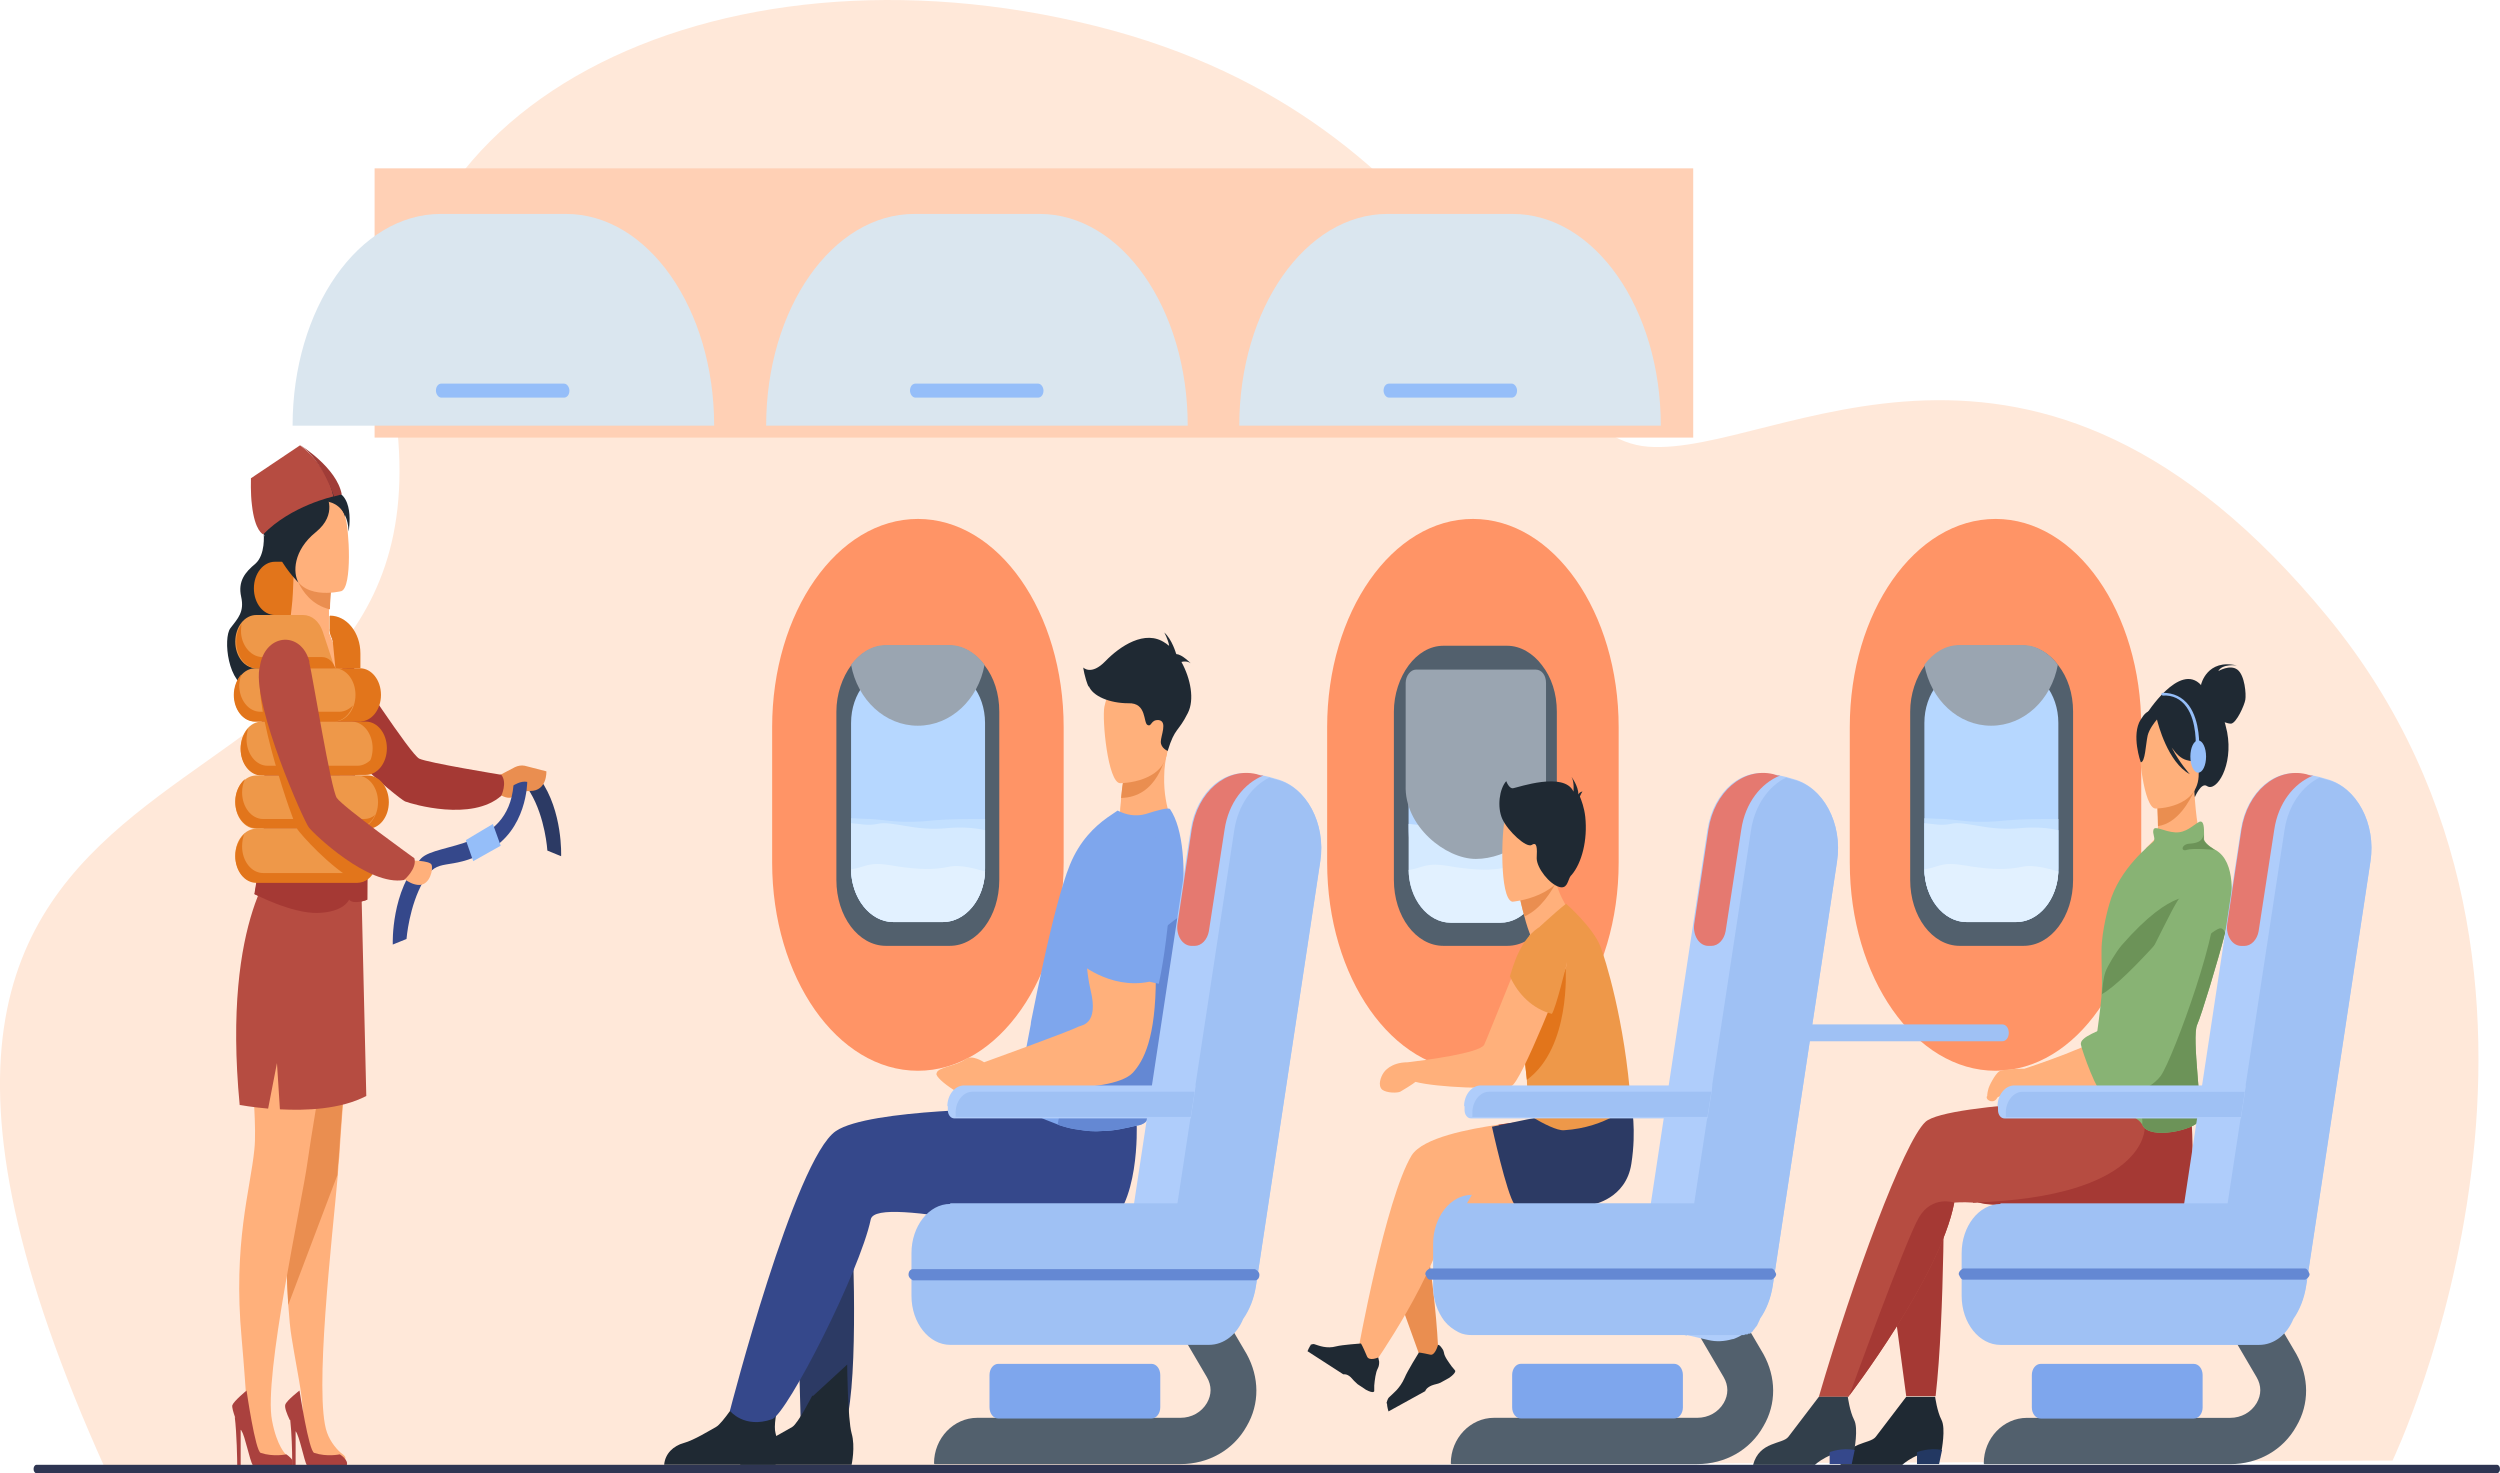 <svg width="56" height="33" viewBox="0 0 56 33" fill="none" xmlns="http://www.w3.org/2000/svg">
<rect x="0" y="0" width="56" height="33" fill="#808080" stroke="none"/>
<g clip-path="url(#clip0_1830_10208)">
<path d="M56 0H0V33H56V0Z" fill="white"/>
<path d="M53.593 32.717C53.593 32.717 58.77 21.895 52.142 13.822C45.513 5.749 39.808 10.226 36.917 10.006C34.026 9.786 33.092 2.718 24.539 0.582C15.987 -1.554 8.007 2.372 8.875 9.393C10.161 19.885 -5.877 14.686 2.367 32.921L53.582 32.717H53.593Z" fill="#FFE8D9"/>
<path d="M29.728 19.32C29.728 21.897 31.19 23.985 32.993 23.985C34.796 23.985 36.258 21.897 36.258 19.32V16.289C36.258 13.713 34.796 11.624 32.993 11.624C31.19 11.624 29.728 13.713 29.728 16.289V19.32Z" fill="#FF9466"/>
<path d="M17.296 19.32C17.296 21.897 18.758 23.985 20.561 23.985C22.364 23.985 23.826 21.897 23.826 19.32V16.289C23.826 13.713 22.364 11.624 20.561 11.624C18.758 11.624 17.296 13.713 17.296 16.289V19.32Z" fill="#FF9466"/>
<path d="M41.435 19.32C41.435 21.897 42.897 23.985 44.7 23.985C46.503 23.985 47.964 21.897 47.964 19.32V16.289C47.964 13.713 46.503 11.624 44.7 11.624C42.897 11.624 41.435 13.713 41.435 16.289V19.32Z" fill="#FF9466"/>
<path d="M42.788 15.941V19.711C42.788 20.527 43.282 21.187 43.898 21.187H45.327C45.943 21.187 46.437 20.527 46.437 19.711V15.941C46.437 15.533 46.316 15.172 46.107 14.905C45.91 14.638 45.624 14.465 45.327 14.465H43.898C43.59 14.465 43.315 14.638 43.117 14.905C42.919 15.172 42.788 15.549 42.788 15.941Z" fill="#52606D"/>
<path d="M43.106 16.193V19.444C43.106 20.104 43.535 20.638 44.051 20.638H45.162C45.678 20.638 46.107 20.104 46.107 19.444V16.193C46.107 15.533 45.678 14.999 45.162 14.999H44.051C43.535 14.999 43.106 15.533 43.106 16.193Z" fill="#B6D7FF"/>
<path d="M43.106 14.89C43.249 15.675 43.864 16.256 44.601 16.256C45.337 16.256 45.953 15.675 46.096 14.89C45.898 14.623 45.612 14.45 45.316 14.45H43.886C43.579 14.45 43.304 14.623 43.106 14.89Z" fill="#9AA5B1"/>
<path d="M43.106 18.314V19.46C43.106 20.12 43.535 20.654 44.051 20.654H45.162C45.678 20.654 46.107 20.12 46.107 19.46V18.345C45.711 18.345 45.282 18.345 44.964 18.376C44.227 18.455 43.985 18.376 43.546 18.345C43.381 18.345 43.238 18.329 43.106 18.329V18.314Z" fill="#C3E0FF"/>
<path d="M43.106 18.439V19.46C43.106 20.12 43.535 20.654 44.051 20.654H45.162C45.667 20.654 46.085 20.151 46.107 19.523C46.107 19.508 46.107 19.492 46.107 19.46V18.596C45.898 18.549 45.612 18.518 45.272 18.549C44.524 18.628 44.018 18.377 43.7 18.455C43.48 18.502 43.315 18.455 43.106 18.439Z" fill="#D5EAFF"/>
<path d="M43.106 19.444C43.106 20.104 43.535 20.653 44.051 20.653H45.162C45.667 20.653 46.085 20.151 46.107 19.522C45.898 19.459 45.557 19.365 45.316 19.412C44.953 19.491 44.623 19.475 44.172 19.412C43.721 19.334 43.612 19.334 43.359 19.412C43.271 19.444 43.183 19.459 43.106 19.475V19.444Z" fill="#E2F1FF"/>
<path d="M31.223 15.941V19.711C31.223 20.527 31.718 21.187 32.333 21.187H33.762C34.378 21.187 34.873 20.527 34.873 19.711V15.941C34.873 15.533 34.752 15.172 34.543 14.905C34.345 14.638 34.059 14.465 33.762 14.465H32.333C32.026 14.465 31.751 14.638 31.553 14.905C31.355 15.172 31.223 15.549 31.223 15.941Z" fill="#52606D"/>
<path d="M33.047 20.654H33.058C33.884 20.654 34.553 19.698 34.553 18.518V17.152C34.553 15.972 33.884 15.016 33.058 15.016H33.047C32.222 15.016 31.552 15.972 31.552 17.152V18.518C31.552 19.698 32.222 20.654 33.047 20.654Z" fill="#B6D7FF"/>
<path d="M31.553 18.455V19.476C31.553 20.136 31.981 20.67 32.498 20.67H33.608C34.114 20.67 34.532 20.167 34.554 19.539C34.554 19.523 34.554 19.507 34.554 19.476V18.612C34.345 18.565 34.059 18.534 33.718 18.565C32.971 18.644 32.465 18.392 32.146 18.471C31.927 18.518 31.762 18.471 31.553 18.455Z" fill="#D5EAFF"/>
<path d="M31.553 19.459C31.553 20.118 31.981 20.668 32.498 20.668H33.608C34.114 20.668 34.532 20.165 34.554 19.537C34.345 19.474 34.004 19.38 33.762 19.427C33.4 19.506 33.07 19.49 32.619 19.427C32.168 19.349 32.058 19.349 31.806 19.427C31.718 19.459 31.63 19.474 31.553 19.49V19.459Z" fill="#E2F1FF"/>
<path d="M31.487 17.606V15.297C31.487 15.14 31.597 14.999 31.718 14.999H34.4C34.532 14.999 34.631 15.125 34.631 15.297V17.795C34.631 18.721 33.74 19.24 33.059 19.24C32.377 19.24 31.454 18.502 31.487 17.591V17.606Z" fill="#9AA5B1"/>
<path d="M18.735 15.941V19.711C18.735 20.527 19.23 21.187 19.845 21.187H21.274C21.89 21.187 22.384 20.527 22.384 19.711V15.941C22.384 15.533 22.264 15.172 22.055 14.905C21.857 14.638 21.571 14.465 21.274 14.465H19.845C19.537 14.465 19.262 14.638 19.065 14.905C18.867 15.172 18.735 15.549 18.735 15.941Z" fill="#52606D"/>
<path d="M19.064 16.193V19.444C19.064 20.104 19.493 20.638 20.01 20.638H21.12C21.637 20.638 22.065 20.104 22.065 19.444V16.193C22.065 15.533 21.637 14.999 21.12 14.999H20.01C19.493 14.999 19.064 15.533 19.064 16.193Z" fill="#B6D7FF"/>
<path d="M19.064 14.89C19.207 15.675 19.823 16.256 20.559 16.256C21.296 16.256 21.912 15.675 22.054 14.89C21.857 14.623 21.571 14.45 21.274 14.45H19.845C19.537 14.45 19.262 14.623 19.064 14.89Z" fill="#9AA5B1"/>
<path d="M19.064 18.314V19.46C19.064 20.12 19.493 20.654 20.01 20.654H21.12C21.637 20.654 22.065 20.12 22.065 19.46V18.345C21.67 18.345 21.241 18.345 20.922 18.376C20.186 18.455 19.944 18.376 19.504 18.345C19.339 18.345 19.196 18.329 19.064 18.329V18.314Z" fill="#C3E0FF"/>
<path d="M19.064 18.439V19.46C19.064 20.12 19.493 20.654 20.01 20.654H21.12C21.626 20.654 22.043 20.151 22.065 19.523C22.065 19.508 22.065 19.492 22.065 19.46V18.596C21.857 18.549 21.571 18.518 21.23 18.549C20.483 18.628 19.977 18.377 19.658 18.455C19.438 18.502 19.273 18.455 19.064 18.439Z" fill="#D5EAFF"/>
<path d="M19.064 19.444C19.064 20.104 19.493 20.653 20.01 20.653H21.12C21.626 20.653 22.043 20.151 22.065 19.522C21.857 19.459 21.516 19.365 21.274 19.412C20.911 19.491 20.581 19.475 20.131 19.412C19.68 19.334 19.57 19.334 19.317 19.412C19.229 19.444 19.141 19.459 19.064 19.475V19.444Z" fill="#E2F1FF"/>
<path d="M19.076 27.203C19.076 27.203 19.241 30.344 18.999 31.664C18.999 31.664 18.274 31.852 17.933 31.742L17.845 28.538L19.087 27.203H19.076Z" fill="#2C3A64"/>
<path d="M16.548 31.318C16.548 31.318 16.185 31.884 16.042 31.962C15.899 32.041 15.547 32.26 15.317 32.323C15.086 32.386 14.899 32.559 14.877 32.81H17.372C17.372 32.81 17.46 32.402 17.372 32.103C17.284 31.789 17.614 30.815 17.614 30.815L16.548 31.318Z" fill="#1F2933"/>
<path d="M18.197 31.258C18.197 31.258 17.878 31.886 17.746 31.964C17.603 32.043 17.252 32.263 17.021 32.325C16.79 32.388 16.603 32.561 16.581 32.812H19.076C19.076 32.812 19.164 32.404 19.076 32.106C18.988 31.791 18.977 30.566 18.977 30.566L18.208 31.273L18.197 31.258Z" fill="#1F2933"/>
<path d="M24.638 18.643C25.21 19.083 26.353 18.612 26.353 18.612C26.353 18.612 26.056 18.141 26.078 17.387C26.078 17.198 26.111 16.994 26.155 16.79L25.694 17.057L25.188 17.34C25.188 17.34 25.144 17.544 25.111 17.89C25.111 17.984 25.089 18.078 25.089 18.188C24.781 18.282 24.638 18.643 24.638 18.643Z" fill="#FFB07B"/>
<path d="M25.112 17.874C25.925 17.858 26.101 16.979 26.156 16.774L25.694 17.041L25.189 17.324C25.189 17.324 25.145 17.528 25.112 17.874Z" fill="#EA8E50"/>
<path d="M25.09 17.544C25.09 17.544 26.156 17.544 26.156 16.727C26.156 15.894 26.288 15.329 25.607 15.282C24.925 15.235 24.793 15.565 24.738 15.832C24.683 16.114 24.815 17.528 25.09 17.544Z" fill="#FFB07B"/>
<path d="M24.386 15.392C24.287 15.156 24.265 14.952 24.265 14.952C24.265 14.952 24.441 15.141 24.76 14.811C25.079 14.481 25.65 14.088 26.101 14.403C26.134 14.418 26.156 14.45 26.189 14.465C26.167 14.324 26.079 14.167 26.079 14.167C26.255 14.324 26.343 14.638 26.343 14.638C26.343 14.638 26.343 14.638 26.354 14.654C26.475 14.654 26.672 14.858 26.672 14.858C26.607 14.811 26.53 14.811 26.464 14.827C26.672 15.204 26.76 15.675 26.607 15.973C26.387 16.413 26.321 16.287 26.156 16.821C26.156 16.821 26.002 16.759 26.002 16.617C26.002 16.476 26.156 16.162 25.958 16.13C25.771 16.115 25.804 16.287 25.705 16.24C25.606 16.193 25.694 15.738 25.276 15.753C24.859 15.753 24.474 15.596 24.386 15.361V15.392Z" fill="#1F2933"/>
<path d="M25.473 25.209L22.802 24.832C22.802 24.832 19.471 24.832 18.724 25.335C17.801 25.963 16.35 31.602 16.35 31.602C16.35 31.602 16.668 32.01 17.295 31.79C17.636 31.664 19.263 28.476 19.505 27.314C19.636 26.717 23.89 27.942 24.715 27.518C25.539 27.078 25.462 25.193 25.462 25.193L25.473 25.209Z" fill="#35488B"/>
<path d="M22.759 24.785C22.759 24.785 22.792 24.817 22.814 24.832C22.968 24.879 23.319 25.052 23.704 25.193C23.847 25.241 24.001 25.288 24.155 25.303C24.342 25.335 24.518 25.351 24.694 25.335C24.946 25.335 25.21 25.272 25.485 25.209C25.551 25.209 25.694 25.146 25.705 25.068C25.716 24.974 25.738 24.848 25.76 24.691C25.826 24.141 25.947 23.183 26.2 22.115C26.232 21.958 26.265 21.817 26.298 21.66C26.298 21.612 26.32 21.565 26.32 21.518C26.386 21.173 26.43 20.843 26.463 20.513C26.573 19.461 26.507 18.565 26.21 18.126C26.177 18.078 25.903 18.157 25.661 18.235C25.43 18.298 25.221 18.251 25.034 18.157L24.803 18.314C24.518 18.518 24.188 18.832 23.968 19.366C23.781 19.822 23.561 20.686 23.363 21.597C23.275 22.005 23.188 22.413 23.111 22.806C23.111 22.806 23.089 22.9 23.089 22.947C22.891 23.953 22.759 24.769 22.77 24.785H22.759Z" fill="#7EA6ED"/>
<path d="M23.693 25.194C23.836 25.241 23.99 25.288 24.144 25.304C24.33 25.335 24.506 25.351 24.682 25.335C24.935 25.335 25.199 25.273 25.474 25.21C25.54 25.21 25.683 25.147 25.694 25.069C25.704 24.974 25.738 24.849 25.77 24.692C25.902 24.032 25.99 23.262 26.166 22.163C26.188 22.006 26.243 21.817 26.276 21.66C26.276 21.613 26.298 21.566 26.298 21.519C26.364 21.173 26.408 20.843 26.441 20.514C25.715 21.016 24.198 22.383 23.693 25.178V25.194Z" fill="#6488D3"/>
<path d="M20.989 24.015C21.044 23.905 21.461 23.858 21.615 23.732C21.769 23.606 22.044 23.795 22.044 23.795C22.044 23.795 23.957 23.104 24.166 22.994C24.232 22.962 24.616 22.947 24.429 22.177C24.221 21.313 24.363 19.9 24.396 19.711C24.451 19.35 25.738 18.533 26.155 19.256C26.155 19.256 25.935 20.434 25.891 21.879C25.891 23.261 25.617 23.763 25.375 24.03C24.88 24.549 22.418 24.345 22.418 24.345C22.22 24.439 22.011 24.486 21.923 24.564C21.736 24.737 20.923 24.156 20.978 24.046L20.989 24.015Z" fill="#FFB07B"/>
<path d="M24.133 21.534C24.133 21.534 24.847 22.178 25.748 21.99L25.957 22.037C26.221 20.812 26.276 19.1 26.276 19.1C25.979 18.236 24.198 19.1 24.099 19.445C24.045 19.634 24.078 20.608 24.133 21.534Z" fill="#7EA6ED"/>
<path d="M20.933 32.796H26.441C27.067 32.796 27.628 32.482 27.925 31.948C28.221 31.445 28.21 30.848 27.925 30.33L26.726 28.288L25.836 28.806L27.034 30.848C27.144 31.037 27.144 31.241 27.034 31.429C26.913 31.634 26.693 31.759 26.441 31.759H21.89C21.362 31.759 20.922 32.215 20.922 32.78L20.933 32.796Z" fill="#52606D"/>
<path d="M26.21 29.905L26.683 30.015C26.869 30.062 27.056 30.046 27.221 29.999C27.265 29.999 27.309 29.968 27.353 29.952C27.738 29.764 28.046 29.34 28.134 28.79L29.573 19.288C29.705 18.439 29.255 17.623 28.595 17.45L28.43 17.403L28.221 17.356H28.122C27.452 17.167 26.803 17.733 26.672 18.581L25.232 28.083C25.1 28.931 25.55 29.748 26.21 29.921V29.905Z" fill="#AFCDFB"/>
<path d="M26.672 21.188H26.76C26.914 21.188 27.046 21.047 27.079 20.858L27.431 18.581C27.519 17.984 27.87 17.544 28.299 17.372H28.244L28.145 17.34C27.475 17.183 26.826 17.733 26.694 18.581L26.375 20.701C26.342 20.953 26.485 21.188 26.694 21.188H26.672Z" fill="#E57970"/>
<path d="M21.285 26.953H26.375L27.65 18.581C27.738 18.032 28.046 17.607 28.431 17.419L28.595 17.466C29.266 17.623 29.706 18.456 29.574 19.304L28.134 28.806C28.09 29.089 27.991 29.34 27.848 29.544C27.705 29.89 27.419 30.125 27.078 30.125H21.285C20.813 30.125 20.417 29.639 20.417 29.026V28.068C20.417 27.471 20.802 26.968 21.285 26.968V26.953Z" fill="#9FC1F4"/>
<path d="M21.231 24.769V24.863C21.231 24.973 21.297 25.052 21.374 25.052H26.672L26.76 24.486L26.782 24.314H21.593C21.396 24.314 21.22 24.518 21.22 24.785L21.231 24.769Z" fill="#AFCDFB"/>
<path d="M21.406 24.926V25.02H26.672L26.76 24.455H21.78C21.582 24.455 21.406 24.659 21.406 24.926Z" fill="#9FC1F4"/>
<path d="M20.45 28.429H28.112C28.112 28.429 28.211 28.476 28.211 28.554C28.211 28.633 28.167 28.68 28.112 28.68H20.45C20.45 28.68 20.351 28.633 20.351 28.554C20.351 28.476 20.395 28.429 20.45 28.429Z" fill="#6488D3"/>
<path d="M31.761 26.591C31.761 26.591 32.19 28.947 32.223 30.455L31.849 30.502L31.068 28.334L31.761 26.591Z" fill="#EA8E50"/>
<path d="M30.442 30.283L30.761 30.581C30.761 30.581 32.212 28.524 32.432 27.173C32.486 26.859 34.322 27.142 34.905 26.812C35.026 26.749 35.136 26.655 35.202 26.529C35.63 25.838 35.345 25.116 35.345 25.116C35.345 25.116 34.432 25.053 33.553 25.194C32.926 25.288 31.871 25.477 31.618 25.885C31.035 26.859 30.42 30.267 30.42 30.267L30.442 30.283Z" fill="#FFB07B"/>
<path d="M29.332 30.141C29.332 30.141 29.398 30.094 29.442 30.11C29.541 30.141 29.717 30.219 29.937 30.157C30.058 30.125 30.486 30.094 30.486 30.094C30.486 30.094 30.519 30.141 30.618 30.377C30.662 30.502 30.871 30.408 30.871 30.408C30.871 30.408 30.882 30.439 30.893 30.502C30.893 30.549 30.893 30.596 30.86 30.659C30.816 30.738 30.794 30.91 30.783 31.036C30.783 31.115 30.783 31.162 30.783 31.162C30.783 31.162 30.772 31.225 30.596 31.13L30.409 31.005C30.354 30.958 30.31 30.91 30.255 30.848C30.168 30.769 30.102 30.785 30.09 30.785L29.288 30.267C29.288 30.267 29.332 30.157 29.376 30.11L29.332 30.141Z" fill="#1F2933"/>
<path d="M31.058 31.428C31.058 31.428 31.08 31.333 31.113 31.302C31.189 31.224 31.354 31.113 31.464 30.862C31.519 30.721 31.783 30.297 31.783 30.297C31.783 30.297 31.827 30.297 32.036 30.344C32.146 30.375 32.212 30.124 32.212 30.124C32.212 30.124 32.245 30.124 32.278 30.171C32.3 30.203 32.333 30.234 32.344 30.297C32.355 30.391 32.454 30.517 32.52 30.611C32.564 30.658 32.597 30.705 32.597 30.705C32.597 30.705 32.619 30.752 32.465 30.862L32.267 30.972C32.201 31.004 32.146 31.004 32.069 31.035C31.959 31.082 31.926 31.145 31.926 31.161L31.102 31.616C31.102 31.616 31.069 31.506 31.069 31.443L31.058 31.428Z" fill="#1F2933"/>
<path d="M33.971 19.742C33.971 19.742 34.036 20.134 34.146 20.527C34.19 20.7 34.245 20.873 34.311 21.014L35.344 20.669C35.344 20.669 34.96 20.213 34.861 19.773C34.861 19.742 34.861 19.726 34.85 19.695C34.85 19.616 34.839 19.538 34.85 19.475L34.696 19.443L34.333 19.6L33.959 19.758L33.971 19.742Z" fill="#FFB07B"/>
<path d="M33.971 19.742C33.971 19.742 34.037 20.135 34.147 20.527C34.52 20.37 34.773 19.931 34.861 19.758C34.861 19.726 34.861 19.711 34.85 19.679L34.608 19.616L34.344 19.569L33.971 19.726V19.742Z" fill="#EA8E50"/>
<path d="M33.883 20.198C33.883 20.198 35.048 20.104 35.147 19.208C35.246 18.313 35.422 18.078 34.708 17.889C33.993 17.701 33.817 18.015 33.718 18.313C33.63 18.596 33.586 20.119 33.872 20.198H33.883Z" fill="#FFB07B"/>
<path d="M35.444 17.732C35.444 17.732 35.389 17.732 35.356 17.795C35.356 17.607 35.202 17.402 35.202 17.402C35.268 17.512 35.246 17.732 35.246 17.732C35.037 17.277 34.004 17.638 33.905 17.654C33.806 17.685 33.74 17.497 33.74 17.497C33.586 17.669 33.531 18.078 33.652 18.345C33.773 18.612 34.191 19.004 34.312 18.926C34.433 18.847 34.433 19.004 34.422 19.224C34.422 19.444 34.708 19.805 34.928 19.868C35.092 19.915 35.114 19.758 35.158 19.664C35.169 19.648 35.18 19.617 35.202 19.601C35.433 19.334 35.565 18.816 35.51 18.298C35.488 18.093 35.422 17.921 35.389 17.842C35.4 17.811 35.433 17.748 35.455 17.716L35.444 17.732Z" fill="#1F2933"/>
<path d="M33.575 25.21C33.575 25.21 33.575 25.822 33.861 26.074C34.048 26.231 34.487 26.623 34.916 26.812C35.037 26.749 35.147 26.655 35.213 26.529C35.642 25.838 35.356 25.116 35.356 25.116C35.356 25.116 34.443 25.053 33.564 25.194L33.575 25.21Z" fill="#AA3E39"/>
<path d="M36.531 24.752C36.531 24.752 35.157 25.365 34.41 25.035C34.41 25.035 34.157 25.082 33.42 25.239C33.42 25.239 33.75 26.747 33.926 26.982C34.003 27.092 35.421 26.967 35.674 26.982C35.674 26.982 36.421 26.857 36.542 26.071C36.663 25.302 36.542 24.736 36.542 24.736L36.531 24.752Z" fill="#2C3A64"/>
<path d="M33.883 21.878L33.993 22.286V22.349L34.202 24.186L34.224 24.799C34.224 24.893 34.279 24.988 34.344 25.035C34.553 25.16 34.883 25.333 35.037 25.317C36.004 25.255 36.532 24.736 36.532 24.736C36.4 22.867 35.949 21.453 35.85 21.202C35.675 20.762 35.081 20.244 35.081 20.244C34.85 20.417 34.3 20.935 34.3 20.935C34.3 21.265 33.883 21.846 33.883 21.846V21.878Z" fill="#EE9849"/>
<path d="M34.004 22.351L34.202 24.189C35.191 23.466 35.07 21.691 35.07 21.691C35.07 21.691 34.103 22.053 34.07 22.116C34.07 22.116 34.037 22.21 34.004 22.351Z" fill="#E2751B"/>
<path d="M31.003 24.015C31.003 24.015 31.146 23.795 31.531 23.795C31.938 23.747 33.147 23.59 33.246 23.402C33.312 23.276 34.29 20.763 34.378 20.748C34.664 20.7 35.158 21.344 35.081 21.659C35.081 21.659 34.07 24.282 33.85 24.329C33.487 24.407 32.19 24.36 31.707 24.234C31.652 24.282 31.421 24.423 31.366 24.454C31.3 24.486 31.058 24.486 30.959 24.407C30.86 24.313 30.926 24.125 30.992 24.03L31.003 24.015Z" fill="#FFB07B"/>
<path d="M33.827 21.878C34.003 22.271 34.333 22.601 34.762 22.711C34.85 22.585 35.081 21.643 35.081 21.643C35.157 21.329 35.322 20.323 34.542 20.732C34.058 20.983 33.882 21.674 33.816 21.894L33.827 21.878Z" fill="#EE9849"/>
<path d="M32.509 32.796H38.016C38.643 32.796 39.203 32.482 39.5 31.948C39.797 31.445 39.786 30.848 39.5 30.33L38.302 28.288L37.412 28.806L38.61 30.848C38.72 31.037 38.72 31.241 38.61 31.429C38.489 31.634 38.269 31.759 38.016 31.759H33.465C32.938 31.759 32.498 32.215 32.498 32.78L32.509 32.796Z" fill="#52606D"/>
<path d="M37.786 29.905L38.259 30.015C38.446 30.062 38.632 30.046 38.797 29.999C38.841 29.999 38.885 29.968 38.929 29.952C39.314 29.764 39.622 29.34 39.71 28.79L41.15 19.288C41.282 18.439 40.831 17.623 40.171 17.45L40.007 17.403L39.798 17.356H39.699C39.028 17.167 38.38 17.733 38.248 18.581L36.808 28.083C36.676 28.931 37.126 29.748 37.786 29.921V29.905Z" fill="#AFCDFB"/>
<path d="M38.247 21.188H38.335C38.489 21.188 38.621 21.047 38.654 20.858L39.005 18.581C39.093 17.984 39.445 17.544 39.874 17.372H39.819L39.72 17.34C39.049 17.183 38.401 17.733 38.269 18.581L37.95 20.701C37.917 20.953 38.06 21.188 38.269 21.188H38.247Z" fill="#E57970"/>
<path d="M32.861 26.953H37.95L39.225 18.581C39.313 18.032 39.621 17.607 40.006 17.419L40.171 17.466C40.841 17.623 41.281 18.456 41.149 19.304L39.709 28.806C39.665 29.089 39.566 29.34 39.423 29.544C39.423 29.544 39.423 29.56 39.412 29.576C39.401 29.607 39.379 29.639 39.368 29.67C39.357 29.701 39.335 29.717 39.313 29.748C39.313 29.748 39.302 29.764 39.291 29.78C39.28 29.78 39.269 29.811 39.258 29.827C39.258 29.827 39.247 29.827 39.236 29.843C39.236 29.843 39.214 29.858 39.203 29.874C39.203 29.874 39.203 29.874 39.192 29.874C39.192 29.874 39.192 29.874 39.181 29.874C39.181 29.874 39.181 29.874 39.17 29.874C39.17 29.874 39.148 29.874 39.148 29.89C39.148 29.89 39.148 29.89 39.137 29.89C39.137 29.89 39.126 29.89 39.115 29.89C39.115 29.89 39.115 29.89 39.104 29.89C39.104 29.89 39.082 29.89 39.071 29.906C39.071 29.906 39.071 29.906 39.06 29.906C39.06 29.906 39.049 29.906 39.038 29.906C39.038 29.906 39.038 29.906 39.027 29.906H39.005C39.005 29.906 38.983 29.906 38.972 29.906C38.972 29.906 38.972 29.906 38.961 29.906H38.939C38.928 29.906 38.917 29.906 38.906 29.906C38.906 29.906 38.884 29.906 38.873 29.906C38.862 29.906 38.852 29.906 38.84 29.906C38.84 29.906 38.819 29.906 38.807 29.906C38.797 29.906 38.785 29.906 38.764 29.906H32.971C32.871 29.906 32.762 29.89 32.674 29.843C32.553 29.78 32.443 29.701 32.355 29.591C32.201 29.387 32.102 29.12 32.102 28.822V27.864C32.102 27.267 32.487 26.764 32.971 26.764L32.861 26.953Z" fill="#9FC1F4"/>
<path d="M32.806 24.769V24.863C32.806 24.973 32.872 25.052 32.949 25.052H38.247L38.335 24.486L38.357 24.314H33.169C32.971 24.314 32.795 24.518 32.795 24.785L32.806 24.769Z" fill="#AFCDFB"/>
<path d="M32.981 24.926V25.02H38.246L38.334 24.455H33.355C33.157 24.455 32.981 24.659 32.981 24.926Z" fill="#9FC1F4"/>
<path d="M32.025 28.665H39.687C39.687 28.665 39.786 28.618 39.786 28.54C39.786 28.54 39.742 28.414 39.687 28.414H32.025C32.025 28.414 31.926 28.461 31.926 28.54C31.926 28.54 31.97 28.665 32.025 28.665Z" fill="#6488D3"/>
<path d="M34.069 30.549H37.499C37.609 30.549 37.697 30.659 37.697 30.8V31.523C37.697 31.664 37.609 31.774 37.499 31.774H34.069C33.959 31.774 33.872 31.664 33.872 31.523V30.8C33.872 30.659 33.959 30.549 34.069 30.549Z" fill="#7EA6ED"/>
<path d="M49.305 15.331C49.305 15.331 49.437 14.75 50.108 14.907C50.108 14.907 49.778 14.86 49.69 15.033C49.69 15.033 49.954 14.875 50.119 15.001C50.284 15.127 50.317 15.551 50.295 15.676C50.273 15.802 50.097 16.195 49.976 16.21C49.932 16.21 49.877 16.195 49.833 16.179C49.855 16.242 49.866 16.32 49.888 16.399C50.031 17.153 49.646 17.75 49.437 17.608C49.305 17.514 49.163 17.86 49.163 17.86L48.074 16.006C48.074 16.006 48.822 14.813 49.305 15.347V15.331Z" fill="#1F2933"/>
<path d="M42.699 31.289C42.699 31.289 42.149 32.012 42.017 32.184C41.885 32.357 41.368 32.279 41.226 32.813H42.611C42.611 32.813 42.951 32.483 43.49 32.498C43.49 32.498 43.589 31.996 43.49 31.807C43.391 31.619 43.347 31.289 43.347 31.289H42.688H42.699Z" fill="#1F2933"/>
<path d="M43.502 32.481L43.436 32.795H42.941V32.528C42.941 32.528 43.216 32.419 43.502 32.481Z" fill="#233862"/>
<path d="M43.545 26.17C43.545 26.17 43.567 29.453 43.358 31.274H42.699L42.237 27.819L43.545 26.17Z" fill="#A53934"/>
<path d="M40.742 31.289H41.402C41.435 31.242 43.457 28.603 43.776 26.938C43.776 26.938 43.963 26.922 44.194 26.938C44.26 26.938 44.326 26.938 44.403 26.954C44.711 27.001 48.723 27.189 48.932 26.922C49.141 26.655 49.053 25.132 49.053 25.132L48.657 24.865L48.239 24.582C48.239 24.582 43.611 24.676 43.128 25.132C42.644 25.587 41.512 28.65 40.742 31.289Z" fill="#B64C41"/>
<path d="M40.742 31.289C40.742 31.289 40.192 32.012 40.06 32.184C39.929 32.357 39.412 32.279 39.269 32.813H40.654C40.654 32.813 40.995 32.483 41.533 32.498C41.533 32.498 41.632 31.996 41.533 31.807C41.435 31.619 41.391 31.289 41.391 31.289H40.731H40.742Z" fill="#323F4B"/>
<path d="M41.545 32.481L41.479 32.795H40.984V32.528C40.984 32.528 41.259 32.419 41.545 32.481Z" fill="#35488B"/>
<path d="M44.194 26.922C44.26 26.922 44.403 26.954 44.48 26.97C44.787 27.017 48.767 27.221 48.976 26.97C49.184 26.718 49.096 25.179 49.096 25.179L48.701 24.912L48.041 25.273C48.041 25.273 48.085 26.813 44.194 26.938V26.922Z" fill="#A53934"/>
<path d="M48.075 19.021C48.493 19.021 48.954 18.974 49.339 18.912C49.262 18.755 49.185 18.315 49.152 17.702H49.009L48.317 17.749C48.317 17.749 48.317 17.749 48.317 17.781C48.317 17.906 48.339 18.283 48.339 18.503C48.339 18.582 48.306 18.77 48.295 18.77C48.218 18.849 48.141 18.927 48.064 19.006L48.075 19.021Z" fill="#FFB07B"/>
<path d="M48.349 18.503C48.767 18.44 49.042 17.969 49.163 17.686H49.009L48.316 17.781C48.316 17.906 48.338 18.283 48.338 18.503H48.349Z" fill="#EA8E50"/>
<path d="M48.283 18.112C48.283 18.112 49.262 18.112 49.251 17.326C49.24 16.557 49.35 16.039 48.723 16.007C48.097 15.976 47.976 16.274 47.932 16.541C47.888 16.808 48.02 18.096 48.283 18.112Z" fill="#FFB07B"/>
<path d="M47.964 16.101C48.107 15.865 48.228 15.913 48.294 15.975C48.822 15.583 49.184 16.133 49.184 16.133C49.261 16.682 49.58 16.996 49.58 16.996C49.58 16.996 49.404 17.138 48.986 17.028C48.855 16.996 48.745 16.886 48.646 16.745C48.822 17.09 49.052 17.342 49.052 17.342C48.558 17.075 48.338 16.211 48.316 16.117C48.261 16.18 48.14 16.337 48.107 16.478C48.063 16.682 48.052 17.075 47.953 17.075C47.953 17.075 47.733 16.462 47.953 16.117L47.964 16.101Z" fill="#1F2933"/>
<path d="M46.546 24.724C47.019 24.802 47.833 24.881 47.997 25.211C48.162 25.54 49.173 25.305 49.261 25.101C49.349 24.896 49.086 23.232 49.218 22.949C49.316 22.729 49.668 21.567 49.844 20.891C49.899 20.671 49.943 20.499 49.954 20.436C49.987 20.184 50.108 19.305 49.624 19.038C49.624 19.038 49.393 18.912 49.371 18.802C49.371 18.771 49.371 18.74 49.371 18.692C49.371 18.551 49.371 18.363 49.261 18.41C49.119 18.488 48.965 18.661 48.723 18.645C48.481 18.63 48.272 18.488 48.239 18.582C48.206 18.677 48.294 18.787 48.239 18.849C48.184 18.912 47.47 19.446 47.25 20.247C47.25 20.247 47.074 20.828 47.074 21.3C47.074 21.331 47.074 21.378 47.074 21.41C47.074 21.692 47.096 22.006 47.074 22.273C47.074 22.273 47.074 22.305 47.074 22.321C47.041 22.651 46.997 22.98 46.964 23.216C46.92 23.451 46.887 23.624 46.843 23.671C46.656 23.907 46.085 24.63 46.557 24.708L46.546 24.724Z" fill="#88B374"/>
<path d="M44.513 24.552C44.513 24.552 44.513 24.489 44.535 24.41C44.546 24.332 44.689 24.065 44.777 24.002C44.865 23.939 45.348 23.939 45.348 23.939C45.348 23.939 47.129 23.358 47.371 23.044C47.679 22.636 48.316 21.143 48.811 20.327C49.042 19.934 49.251 19.698 49.361 19.808C49.361 19.808 49.657 20.012 49.515 20.829C49.515 20.876 49.493 20.924 49.482 20.971C49.273 21.897 48.141 23.955 47.558 24.206C46.975 24.457 45.348 24.332 45.348 24.332C45.348 24.332 45.184 24.332 45.117 24.442C45.052 24.552 44.766 24.52 44.733 24.599C44.667 24.724 44.491 24.662 44.502 24.567L44.513 24.552Z" fill="#FFB07B"/>
<path d="M47.997 25.211C48.162 25.541 49.173 25.306 49.261 25.101C49.349 24.897 49.086 23.232 49.217 22.95C49.316 22.73 49.668 21.567 49.844 20.892C49.811 20.814 49.767 20.782 49.712 20.798C49.305 20.939 47.371 23.044 46.953 23.217C46.909 23.452 46.876 23.625 46.832 23.672C46.832 23.672 48.052 24.285 47.986 25.196L47.997 25.211Z" fill="#6C9358"/>
<path d="M47.074 22.273C47.668 21.959 49.163 20.137 49.185 20.106C49.163 20.106 48.69 19.839 47.525 21.174C47.393 21.331 47.206 21.645 47.162 21.771C47.107 21.928 47.096 22.132 47.085 22.258L47.074 22.273Z" fill="#6C9358"/>
<path d="M49.24 19.713C49.24 19.713 48.965 19.855 48.745 20.232C48.525 20.593 47.503 22.776 47.294 22.933C47.074 23.09 46.569 23.216 46.613 23.404C46.657 23.593 46.964 24.456 47.14 24.567C47.327 24.676 48.118 24.488 48.404 24.095C48.679 23.703 49.822 20.577 49.592 20.059C49.372 19.54 49.229 19.713 49.229 19.713H49.24Z" fill="#88B374"/>
<path d="M48.976 19.038C49.13 18.991 49.613 19.038 49.613 19.038C49.613 19.038 49.383 18.912 49.361 18.802C49.361 18.771 49.361 18.739 49.361 18.692C49.339 18.818 49.262 18.881 49.064 18.897C48.866 18.897 48.833 19.085 48.987 19.038H48.976Z" fill="#6C9358"/>
<path d="M41.402 31.29C41.435 31.242 43.458 28.604 43.776 26.939C43.776 26.939 43.282 26.766 42.985 27.269C42.688 27.771 41.413 31.29 41.413 31.29H41.402Z" fill="#A53934"/>
<path d="M44.447 32.797H49.954C50.581 32.797 51.142 32.483 51.438 31.949C51.735 31.446 51.724 30.849 51.438 30.331L50.24 28.289L49.35 28.807L50.548 30.849C50.658 31.038 50.658 31.242 50.548 31.43C50.427 31.634 50.207 31.76 49.954 31.76H45.403C44.876 31.76 44.436 32.216 44.436 32.781L44.447 32.797Z" fill="#52606D"/>
<path d="M49.734 29.906L50.206 30.016C50.393 30.063 50.58 30.047 50.745 30C50.789 30 50.833 29.969 50.877 29.953C51.262 29.765 51.569 29.341 51.657 28.791L53.097 19.288C53.229 18.44 52.779 17.624 52.119 17.451L51.954 17.404L51.745 17.357H51.646C50.976 17.168 50.327 17.734 50.195 18.582L48.755 28.084C48.623 28.932 49.074 29.749 49.734 29.922V29.906Z" fill="#AFCDFB"/>
<path d="M50.186 21.189H50.274C50.428 21.189 50.56 21.048 50.593 20.86L50.944 18.582C51.032 17.985 51.384 17.545 51.813 17.373H51.758L51.659 17.341C50.988 17.184 50.34 17.734 50.208 18.582L49.889 20.702C49.856 20.954 49.999 21.189 50.208 21.189H50.186Z" fill="#E57970"/>
<path d="M44.81 26.954H49.899L51.175 18.582C51.262 18.032 51.57 17.608 51.955 17.42L52.12 17.467C52.79 17.624 53.23 18.456 53.098 19.305L51.658 28.807C51.614 29.09 51.515 29.341 51.372 29.545C51.23 29.891 50.944 30.126 50.603 30.126H44.81C44.337 30.126 43.941 29.64 43.941 29.027V28.069C43.941 27.472 44.326 26.969 44.81 26.969V26.954Z" fill="#9FC1F4"/>
<path d="M44.755 24.77V24.864C44.755 24.974 44.821 25.053 44.898 25.053H50.196L50.284 24.487L50.306 24.314H45.118C44.92 24.314 44.744 24.519 44.744 24.786L44.755 24.77Z" fill="#AFCDFB"/>
<path d="M44.93 24.927V25.021H50.196L50.283 24.456H45.304C45.106 24.456 44.93 24.66 44.93 24.927Z" fill="#9FC1F4"/>
<path d="M43.974 28.665H51.636C51.636 28.665 51.735 28.618 51.735 28.54C51.735 28.54 51.691 28.414 51.636 28.414H43.974C43.974 28.414 43.875 28.461 43.875 28.54C43.875 28.54 43.919 28.665 43.974 28.665Z" fill="#6488D3"/>
<path d="M40.138 22.947H44.854C44.931 22.947 44.997 23.026 44.997 23.136C44.997 23.246 44.931 23.324 44.854 23.324H40.138C40.061 23.324 39.995 23.246 39.995 23.136C39.995 23.026 40.061 22.947 40.138 22.947Z" fill="#9FC1F4"/>
<path d="M45.711 30.551H49.141C49.251 30.551 49.339 30.661 49.339 30.802V31.525C49.339 31.666 49.251 31.776 49.141 31.776H45.711C45.601 31.776 45.513 31.666 45.513 31.525V30.802C45.513 30.661 45.601 30.551 45.711 30.551Z" fill="#7EA6ED"/>
<path d="M22.362 30.55H25.792C25.902 30.55 25.99 30.66 25.99 30.801V31.524C25.99 31.665 25.902 31.775 25.792 31.775H22.362C22.253 31.775 22.165 31.665 22.165 31.524V30.801C22.165 30.66 22.253 30.55 22.362 30.55Z" fill="#7EA6ED"/>
<path d="M37.928 3.771H8.391V9.802H37.928V3.771Z" fill="#FFD0B5"/>
<path d="M37.191 9.535L27.76 9.535C27.76 6.912 29.244 4.792 31.079 4.792H33.882C35.718 4.792 37.202 6.912 37.202 9.535H37.191Z" fill="#DAE6EF"/>
<path d="M31.113 8.907H33.861C33.927 8.907 33.982 8.844 33.982 8.75C33.982 8.671 33.927 8.593 33.861 8.593H31.113C31.047 8.593 30.992 8.656 30.992 8.75C30.992 8.828 31.047 8.907 31.113 8.907Z" fill="#95BEF9"/>
<path d="M26.594 9.535L17.162 9.535C17.162 6.912 18.646 4.792 20.482 4.792H23.285C25.121 4.792 26.605 6.912 26.605 9.535H26.594Z" fill="#DAE6EF"/>
<path d="M20.505 8.907H23.253C23.319 8.907 23.374 8.844 23.374 8.75C23.374 8.671 23.319 8.593 23.253 8.593H20.505C20.439 8.593 20.384 8.656 20.384 8.75C20.384 8.828 20.439 8.907 20.505 8.907Z" fill="#95BEF9"/>
<path d="M15.986 9.535L6.554 9.535C6.554 6.912 8.038 4.792 9.874 4.792H12.677C14.513 4.792 15.997 6.912 15.997 9.535H15.986Z" fill="#DAE6EF"/>
<path d="M9.886 8.907H12.634C12.7 8.907 12.755 8.844 12.755 8.75C12.755 8.671 12.7 8.593 12.634 8.593H9.886C9.82 8.593 9.765 8.656 9.765 8.75C9.765 8.828 9.82 8.907 9.886 8.907Z" fill="#95BEF9"/>
<path d="M49.24 17.308C49.337 17.308 49.416 17.147 49.416 16.947C49.416 16.748 49.337 16.586 49.24 16.586C49.143 16.586 49.064 16.748 49.064 16.947C49.064 17.147 49.143 17.308 49.24 17.308Z" fill="#95BEF9"/>
<path d="M49.217 16.775C49.195 16.775 49.184 16.759 49.184 16.728C49.184 16.728 49.217 16.163 48.975 15.833C48.854 15.66 48.667 15.566 48.447 15.581C48.437 15.581 48.415 15.566 48.415 15.55C48.415 15.534 48.425 15.519 48.447 15.519C48.689 15.519 48.887 15.613 49.03 15.801C49.294 16.163 49.261 16.728 49.261 16.759C49.261 16.775 49.25 16.791 49.228 16.791L49.217 16.775Z" fill="#95BEF9"/>
<path d="M12.097 17.451C12.613 18.174 12.569 19.179 12.569 19.179L12.261 19.053C12.261 19.053 12.217 18.315 11.877 17.75C11.778 17.577 11.69 17.498 11.591 17.451H12.097Z" fill="#2C3A64"/>
<path d="M11.205 17.357L11.535 17.184C11.601 17.153 11.678 17.137 11.755 17.153L12.239 17.278C12.239 17.278 12.261 17.718 11.876 17.718C11.491 17.718 11.546 17.985 11.216 17.812C10.887 17.64 11.216 17.341 11.216 17.341L11.205 17.357Z" fill="#EA8E50"/>
<path d="M7.139 14.183C7.139 14.183 6.567 14.622 6.776 15.455C6.985 16.287 8.908 17.874 9.073 17.952C9.238 18.015 10.568 18.408 11.228 17.826C11.228 17.826 11.371 17.528 11.228 17.355C11.228 17.355 9.59 17.088 9.392 16.994C9.194 16.9 7.908 14.905 7.721 14.669C7.534 14.434 7.15 14.183 7.15 14.183H7.139Z" fill="#A53934"/>
<path d="M5.984 18.565H8.237C8.501 18.565 8.71 18.298 8.71 17.968C8.71 17.638 8.501 17.371 8.237 17.371H5.984C5.72 17.371 5.511 17.638 5.511 17.968C5.511 18.298 5.72 18.565 5.984 18.565Z" fill="#E2751B"/>
<path d="M5.907 11.969C5.907 11.969 5.951 12.424 5.72 12.628C5.49 12.817 5.325 13.021 5.402 13.367C5.479 13.712 5.325 13.854 5.16 14.073C4.995 14.293 5.094 15.346 5.621 15.44C6.149 15.534 6.864 13.555 6.798 13.068C6.732 12.566 5.896 11.985 5.896 11.985L5.907 11.969Z" fill="#1F2933"/>
<path d="M6.16 13.777H7.05C7.314 13.777 7.281 13.525 7.281 13.196H7.523C7.523 12.85 7.314 12.583 7.05 12.583H6.16C5.896 12.583 5.687 12.85 5.687 13.18C5.687 13.51 5.896 13.777 6.16 13.777Z" fill="#E2751B"/>
<path d="M6.501 13.995L6.963 15.362L7.853 15.299C7.853 15.299 7.38 14.246 7.369 14.152C7.369 14.074 7.369 13.854 7.369 13.665C7.369 13.492 7.391 13.335 7.391 13.288C7.391 13.257 7.391 13.226 7.391 13.21C7.391 13.194 7.391 13.178 7.391 13.178L6.6 12.864H6.578C6.567 13.178 6.556 13.43 6.534 13.602C6.512 13.807 6.501 13.932 6.479 14.011L6.501 13.995Z" fill="#FFB07B"/>
<path d="M7.732 11.576C7.732 11.576 7.644 9.927 5.951 10.555C5.567 10.696 5.622 12.157 6.545 12.722L7.732 11.576Z" fill="#1F2933"/>
<path d="M5.533 21.314C5.643 22.32 6.413 24.911 6.391 25.806C6.369 26.513 6.391 28.147 6.457 29.23C6.479 29.529 6.501 29.78 6.534 29.969C6.599 30.377 6.687 30.833 6.731 31.115C6.83 31.775 6.775 32.152 6.863 32.498C6.951 32.874 7.996 32.812 7.677 32.576C7.567 32.498 7.402 32.309 7.325 32.089C7.028 31.257 7.446 27.691 7.567 26.325C7.578 26.152 7.589 26.011 7.6 25.916C7.644 25.068 8.105 19.414 8.105 19.414C6.984 18.629 5.434 20.294 5.544 21.299L5.533 21.314Z" fill="#FFB07B"/>
<path d="M5.533 21.314C5.643 22.32 6.413 24.911 6.391 25.806C6.369 26.513 6.391 28.147 6.457 29.23L7.556 26.325C7.567 26.152 7.578 26.011 7.589 25.916C7.633 25.068 8.106 19.398 8.106 19.398C6.984 18.613 5.423 20.293 5.533 21.283V21.314Z" fill="#EA8E50"/>
<path d="M7.963 19.619C7.963 19.619 6.996 25.21 6.886 26.043C6.776 26.875 5.896 30.834 6.094 31.823C6.204 32.404 6.402 32.577 6.402 32.577C6.446 32.687 5.687 32.891 5.621 32.483C5.545 31.964 5.523 31.226 5.413 29.985C5.215 27.849 5.611 26.64 5.698 25.745C5.797 24.849 5.38 22.022 5.611 21.048C6.006 19.352 6.908 18.661 7.952 19.588L7.963 19.619Z" fill="#FFB07B"/>
<path d="M5.39 24.754C5.39 24.754 5.643 24.801 6.006 24.833L6.204 23.812L6.27 24.849C6.863 24.88 7.633 24.849 8.205 24.55L8.084 19.43C8.084 19.43 7.259 19.712 6.259 19.226C6.259 19.226 4.962 20.498 5.369 24.754H5.39Z" fill="#B64C41"/>
<path d="M5.259 31.744C5.303 32.09 5.314 32.718 5.314 32.828H5.391V32.027C5.391 32.027 5.413 32.043 5.413 32.058C5.49 32.168 5.589 32.702 5.665 32.828H6.556C6.556 32.828 6.556 32.749 6.556 32.718C6.512 32.64 6.413 32.577 6.413 32.577C6.413 32.577 6.127 32.64 5.841 32.545C5.72 32.514 5.523 31.148 5.523 31.148C5.523 31.148 5.237 31.383 5.204 31.477C5.193 31.524 5.226 31.634 5.27 31.76L5.259 31.744Z" fill="#AA413E"/>
<path d="M6.501 31.807C6.534 32.09 6.545 32.514 6.545 32.718C6.545 32.765 6.545 32.812 6.545 32.828H6.622V32.058C6.709 32.168 6.808 32.702 6.874 32.828H7.765C7.82 32.702 7.611 32.577 7.611 32.577C7.611 32.577 7.325 32.64 7.039 32.545C6.918 32.514 6.709 31.148 6.709 31.148C6.709 31.148 6.424 31.367 6.391 31.462C6.369 31.524 6.424 31.666 6.49 31.807H6.501Z" fill="#AA413E"/>
<path d="M6.687 13.053C6.775 13.241 6.984 13.555 7.391 13.65C7.391 13.477 7.413 13.32 7.413 13.273C7.413 13.241 7.413 13.21 7.413 13.194C7.413 13.178 7.413 13.163 7.413 13.163L6.687 13.053Z" fill="#EA8E50"/>
<path d="M7.644 13.242C7.644 13.242 6.655 13.493 6.545 12.708C6.435 11.922 6.226 11.436 6.853 11.247C7.479 11.059 7.644 11.326 7.732 11.577C7.82 11.828 7.897 13.163 7.644 13.242Z" fill="#FFB07B"/>
<path d="M7.38 11.247C7.38 11.247 7.787 11.309 7.809 11.906C7.809 11.906 7.985 10.964 7.347 10.98C6.699 10.995 7.38 11.247 7.38 11.247Z" fill="#1F2933"/>
<path d="M7.303 11.074C7.303 11.074 7.578 11.513 7.072 11.922C6.567 12.33 6.556 12.833 6.688 13.053C6.688 13.053 5.72 12.11 6.193 11.356C6.666 10.618 7.303 11.074 7.303 11.074Z" fill="#1F2933"/>
<path d="M5.698 20.028C5.698 20.028 6.534 20.468 7.116 20.452C7.71 20.436 7.82 20.154 7.82 20.154C7.919 20.279 8.227 20.154 8.227 20.154C8.227 20.154 8.227 19.573 8.238 18.991C8.238 18.881 8.238 18.771 8.238 18.662C8.238 18.379 8.238 18.128 8.238 17.955C8.238 17.86 7.952 17.421 7.952 17.374C7.919 17.091 8.205 16.274 8.051 15.677C7.996 15.442 7.468 14.327 7.413 14.232C7.589 14.688 7.732 15.175 7.732 15.175C7.457 15.096 6.534 13.871 6.534 13.871L5.929 14.798L5.819 14.97C5.819 14.97 5.94 17.484 5.962 17.939C5.984 18.41 5.709 20.012 5.709 20.012L5.698 20.028Z" fill="#B64C41"/>
<path d="M5.698 20.026C5.698 20.026 6.534 20.466 7.116 20.45C7.71 20.434 7.82 20.152 7.82 20.152C7.919 20.277 8.227 20.152 8.227 20.152C8.227 20.152 8.227 19.571 8.238 18.989C7.919 18.77 7.501 18.581 7.303 18.424C7.083 18.251 6.314 15.989 5.918 14.812L5.808 14.984C5.808 14.984 5.929 17.497 5.951 17.953C5.973 18.424 5.698 20.026 5.698 20.026Z" fill="#A53934"/>
<path d="M6.347 14.796C6.347 14.796 6.787 17.277 6.82 17.325C6.853 17.372 8.172 18.518 8.172 18.518L6.347 14.796Z" fill="#A53934"/>
<path d="M7.468 11.121C7.468 11.121 6.523 11.325 5.896 11.969C5.896 11.969 5.709 11.906 5.643 11.31C5.61 11.058 5.621 10.713 5.621 10.713L6.721 9.975C6.721 9.975 7.314 10.383 7.468 11.121Z" fill="#B64C41"/>
<path d="M6.731 9.975C6.731 9.975 7.545 10.477 7.655 11.074L7.479 11.121C7.479 11.121 7.248 10.352 6.731 9.975Z" fill="#A03C37"/>
<path d="M6.182 17.358H8.194C8.458 17.358 8.666 17.091 8.666 16.761C8.666 16.431 8.458 16.164 8.194 16.164H6.182C5.918 16.164 5.709 16.431 5.709 16.761C5.709 17.091 5.918 17.358 6.182 17.358Z" fill="#E2751B"/>
<path d="M5.863 17.358H7.874C8.138 17.358 8.347 17.091 8.347 16.761C8.347 16.431 8.138 16.164 7.874 16.164H5.863C5.599 16.164 5.39 16.431 5.39 16.761C5.39 17.091 5.599 17.358 5.863 17.358Z" fill="#EE9849"/>
<path d="M5.555 16.32C5.555 16.32 5.522 16.462 5.522 16.556C5.522 16.886 5.731 17.153 5.995 17.153H8.006C8.127 17.153 8.237 17.09 8.314 17.011C8.248 17.231 8.072 17.373 7.874 17.373H5.863C5.599 17.373 5.39 17.106 5.39 16.776C5.39 16.603 5.456 16.43 5.555 16.32Z" fill="#E2751B"/>
<path d="M6.05 16.162H8.061C8.325 16.162 8.534 15.895 8.534 15.566C8.534 15.236 8.325 14.969 8.061 14.969H6.05C5.786 14.969 5.577 15.236 5.577 15.566C5.577 15.895 5.786 16.162 6.05 16.162Z" fill="#E2751B"/>
<path d="M5.742 19.758H7.996C8.259 19.758 8.468 19.491 8.468 19.161C8.468 18.831 8.259 18.564 7.996 18.564H5.742C5.478 18.564 5.27 18.831 5.27 19.161C5.27 19.491 5.478 19.758 5.742 19.758Z" fill="#EE9849"/>
<path d="M5.478 18.661C5.445 18.74 5.423 18.85 5.423 18.96C5.423 19.289 5.632 19.556 5.896 19.556H8.15C8.249 19.556 8.336 19.525 8.413 19.462C8.336 19.651 8.183 19.776 7.996 19.776H5.742C5.478 19.776 5.27 19.509 5.27 19.179C5.27 18.975 5.357 18.787 5.478 18.677V18.661Z" fill="#E2751B"/>
<path d="M5.742 18.565H7.996C8.259 18.565 8.468 18.298 8.468 17.968C8.468 17.638 8.259 17.371 7.996 17.371H5.742C5.478 17.371 5.27 17.638 5.27 17.968C5.27 18.298 5.478 18.565 5.742 18.565Z" fill="#EE9849"/>
<path d="M5.489 17.451C5.445 17.545 5.423 17.64 5.423 17.75C5.423 18.079 5.632 18.346 5.896 18.346H8.15C8.249 18.346 8.336 18.315 8.402 18.252C8.325 18.425 8.172 18.551 7.996 18.551H5.742C5.478 18.551 5.27 18.284 5.27 17.954C5.27 17.75 5.357 17.561 5.489 17.451Z" fill="#E2751B"/>
<path d="M5.721 16.162H7.491C7.754 16.162 7.963 15.895 7.963 15.566C7.963 15.236 7.754 14.969 7.491 14.969H5.721C5.457 14.969 5.248 15.236 5.248 15.566C5.248 15.895 5.457 16.162 5.721 16.162Z" fill="#EE9849"/>
<path d="M5.402 15.11C5.402 15.11 5.358 15.267 5.358 15.346C5.358 15.676 5.567 15.943 5.83 15.943H7.6C7.721 15.943 7.831 15.88 7.908 15.801C7.831 16.006 7.666 16.163 7.479 16.163H5.71C5.446 16.163 5.237 15.896 5.237 15.566C5.237 15.393 5.303 15.22 5.402 15.11Z" fill="#E2751B"/>
<path d="M5.753 14.97H7.501L7.226 14.138C7.149 13.918 6.984 13.776 6.787 13.776H5.742C5.478 13.776 5.27 14.043 5.27 14.373C5.27 14.703 5.478 14.97 5.742 14.97H5.753Z" fill="#EE9849"/>
<path d="M5.412 13.965C5.412 13.965 5.39 14.122 5.401 14.2C5.434 14.499 5.643 14.719 5.885 14.719H7.215C7.347 14.719 7.457 14.813 7.512 14.97H5.764C5.5 14.97 5.292 14.703 5.292 14.373C5.292 14.216 5.335 14.075 5.423 13.965H5.412Z" fill="#E2751B"/>
<path d="M7.392 13.79C7.765 13.79 8.073 14.167 8.073 14.638V14.968H7.513L7.458 14.403C7.458 14.403 7.447 14.308 7.425 14.277L7.403 14.23C7.403 14.23 7.37 14.136 7.381 14.088V13.806L7.392 13.79Z" fill="#E2751B"/>
<path d="M7.996 19.759C7.369 19.414 6.742 18.691 6.665 18.581C6.567 18.424 5.665 15.848 5.841 15.047C5.841 15.016 5.852 14.985 5.863 14.953C6.05 14.309 6.786 14.341 6.918 15.016C6.918 15.016 6.918 15.032 6.918 15.047C6.973 15.362 7.182 17.828 7.303 18.032C7.424 18.236 8.358 19.053 8.358 19.053C8.49 19.382 8.314 19.759 8.029 19.759H7.974H7.996Z" fill="#E2751B"/>
<path d="M8.798 21.143C8.798 21.143 8.754 19.949 9.435 19.226C9.798 18.865 11.37 19.054 11.502 17.593C11.502 17.593 11.667 17.483 11.81 17.514C11.81 17.514 11.81 18.598 10.919 19.069C10.029 19.541 9.82 19.164 9.49 19.729C9.161 20.294 9.106 21.033 9.106 21.033L8.798 21.158V21.143Z" fill="#35488B"/>
<path d="M9.183 19.273C9.183 19.273 9.622 19.273 9.666 19.368C9.71 19.462 9.633 19.823 9.391 19.823C9.139 19.823 8.886 19.541 8.886 19.541L9.183 19.258V19.273Z" fill="#FFB07B"/>
<path d="M6.929 14.812C6.742 14.136 5.973 14.184 5.83 14.875C5.83 14.906 5.819 14.938 5.808 14.985C5.676 15.848 6.797 18.377 6.918 18.534C7.039 18.691 8.259 19.854 9.051 19.712C9.051 19.712 9.348 19.461 9.282 19.225C9.282 19.225 7.688 18.079 7.545 17.875C7.413 17.686 7.006 15.158 6.929 14.843C6.929 14.843 6.929 14.828 6.929 14.812Z" fill="#B64C41"/>
<path d="M10.6 19.29L11.216 18.944L11.04 18.457L10.435 18.818L10.6 19.29Z" fill="#95BEF9"/>
<path d="M0.817 33L55.934 33C55.971 33 56 32.958 56 32.906C56 32.854 55.971 32.812 55.934 32.812L0.817 32.812C0.781 32.812 0.752 32.854 0.752 32.906C0.752 32.958 0.781 33 0.817 33Z" fill="#2E3552"/>
</g>
<defs>
<clipPath id="clip0_1830_10208">
<rect width="56" height="33" fill="white"/>
</clipPath>
</defs>
</svg>
